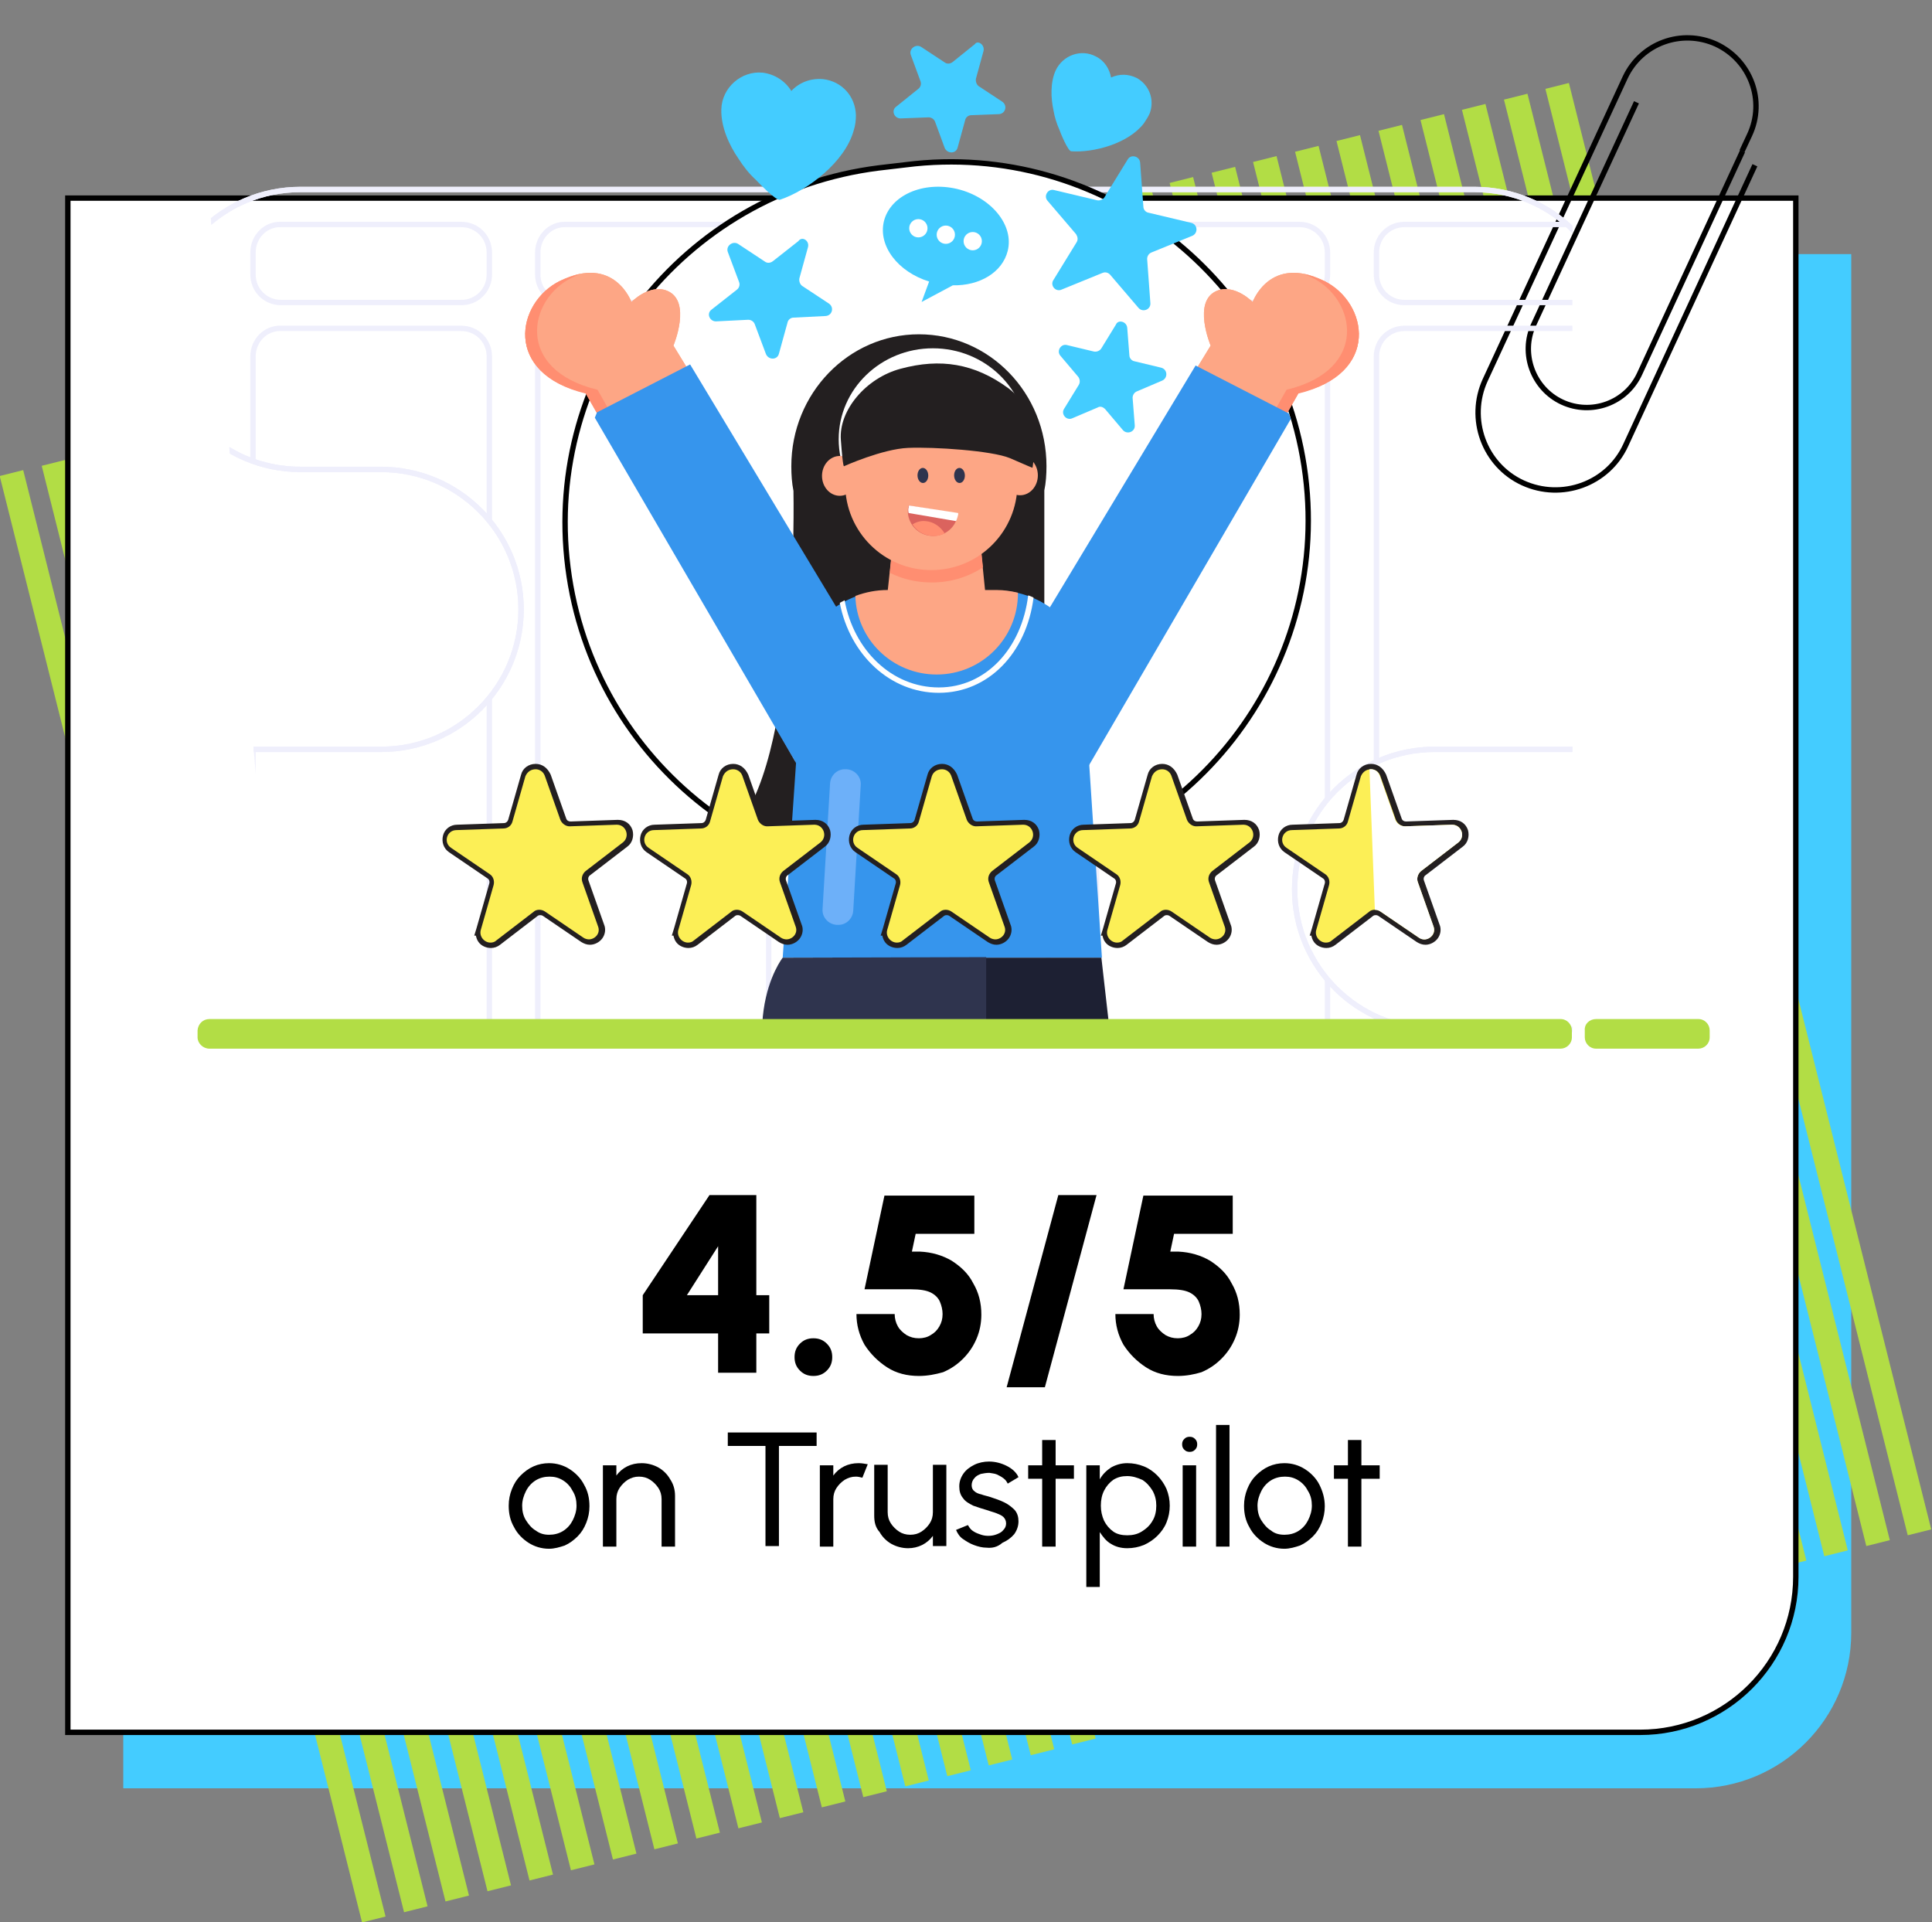 <?xml version="1.0" encoding="utf-8"?>
<!-- Generator: Adobe Illustrator 28.2.0, SVG Export Plug-In . SVG Version: 6.00 Build 0)  -->
<svg version="1.1" id="Capa_2" xmlns="http://www.w3.org/2000/svg" xmlns:xlink="http://www.w3.org/1999/xlink" x="0px" y="0px"
	 viewBox="0 0 358.9 357.1" style="enable-background:new 0 0 358.9 357.1;" xml:space="preserve">
<rect x="0" y="0" width="358.9" height="357.1" fill="#808080" stroke="none"/>
<style type="text/css">
	.st0{fill:#44CCFF;}
	.st1{fill:#B2DD45;}
	.st2{fill:#FFFFFF;stroke:#000000;stroke-miterlimit:10;}
	.st3{fill:none;stroke:#000000;stroke-miterlimit:10;}
	.st4{clip-path:url(#SVGID_00000104680002012674591600000015101594224561657778_);}
	.st5{fill:none;stroke:#EFEFFC;stroke-miterlimit:10;}
	.st6{clip-path:url(#SVGID_00000181803454980626924800000010219148375644439183_);}
	.st7{fill:#231F20;}
	.st8{fill:#FFFFFF;}
	.st9{fill:#3695ED;}
	.st10{fill:#6DB0F9;}
	.st11{fill:#FDA685;}
	.st12{fill:#FF8E71;}
	.st13{fill:#2F344E;}
	.st14{fill:#DB635E;}
	.st15{fill:#1D2033;}
	.st16{fill:#464C70;}
	.st17{fill:#FFBDA5;}
	.st18{fill:#DBDBDB;}
	.st19{fill:#FFF2A3;stroke:#231F20;stroke-miterlimit:10;}
	.st20{fill:#FCEF56;}
</style>
<g id="Layer_1">
	<g>
		<path class="st0" d="M51.8,47.2h292.1v256.1c0,16-13,28.9-28.9,28.9H22.9V76.1C22.9,60.1,35.8,47.2,51.8,47.2z"/>
		<g>
			<rect x="33.6" y="83.7" transform="matrix(0.97 -0.243 0.243 0.97 -52.985 15.399)" class="st1" width="4.5" height="277"/>
			<rect x="41.4" y="81.8" transform="matrix(0.97 -0.243 0.243 0.97 -52.286 17.242)" class="st1" width="4.5" height="277"/>
			<rect x="49.1" y="79.8" transform="matrix(0.97 -0.243 0.243 0.97 -51.572 19.053)" class="st1" width="4.5" height="277"/>
			<rect x="56.9" y="77.9" transform="matrix(0.97 -0.243 0.243 0.97 -50.872 20.895)" class="st1" width="4.5" height="277"/>
			<rect x="64.7" y="75.9" transform="matrix(0.97 -0.243 0.243 0.97 -50.15 22.73)" class="st1" width="4.5" height="277"/>
			<rect x="72.4" y="74" transform="matrix(0.97 -0.243 0.243 0.97 -49.459 24.55)" class="st1" width="4.5" height="277"/>
			<rect x="80.2" y="72" transform="matrix(0.97 -0.243 0.243 0.97 -48.736 26.384)" class="st1" width="4.5" height="277"/>
			<rect x="87.9" y="70.1" transform="matrix(0.97 -0.243 0.243 0.97 -48.045 28.204)" class="st1" width="4.5" height="277"/>
			<rect x="95.7" y="68.1" transform="matrix(0.97 -0.243 0.243 0.97 -47.323 30.037)" class="st1" width="4.5" height="277"/>
			<rect x="103.5" y="66.2" transform="matrix(0.97 -0.243 0.243 0.97 -46.623 31.88)" class="st1" width="4.5" height="277"/>
			<rect x="111.2" y="64.3" transform="matrix(0.97 -0.243 0.243 0.97 -45.932 33.7)" class="st1" width="4.5" height="277"/>
			<rect x="119" y="62.3" transform="matrix(0.97 -0.243 0.243 0.97 -45.21 35.534)" class="st1" width="4.5" height="277"/>
			<rect x="126.7" y="60.4" transform="matrix(0.97 -0.243 0.243 0.97 -44.518 37.353)" class="st1" width="4.5" height="277"/>
			<rect x="134.5" y="58.4" transform="matrix(0.97 -0.243 0.243 0.97 -43.796 39.188)" class="st1" width="4.5" height="277"/>
			<rect x="142.3" y="56.5" transform="matrix(0.97 -0.243 0.243 0.97 -43.097 41.03)" class="st1" width="4.5" height="277"/>
			<rect x="150" y="54.5" transform="matrix(0.97 -0.243 0.243 0.97 -42.382 42.841)" class="st1" width="4.5" height="277"/>
			<rect x="157.8" y="52.6" transform="matrix(0.97 -0.243 0.243 0.97 -41.683 44.684)" class="st1" width="4.5" height="277"/>
			<rect x="165.5" y="50.6" transform="matrix(0.97 -0.243 0.243 0.97 -40.969 46.495)" class="st1" width="4.5" height="277"/>
			<rect x="173.3" y="48.7" transform="matrix(0.97 -0.243 0.243 0.97 -40.269 48.338)" class="st1" width="4.5" height="277"/>
			<rect x="181.1" y="46.7" transform="matrix(0.97 -0.243 0.243 0.97 -39.547 50.172)" class="st1" width="4.5" height="277"/>
			<rect x="188.8" y="44.8" transform="matrix(0.97 -0.243 0.243 0.97 -38.856 51.991)" class="st1" width="4.5" height="277"/>
			<rect x="196.6" y="42.9" transform="matrix(0.97 -0.243 0.243 0.97 -38.156 53.834)" class="st1" width="4.5" height="277"/>
			<rect x="204.3" y="40.9" transform="matrix(0.97 -0.243 0.243 0.97 -37.443 55.645)" class="st1" width="4.5" height="277"/>
			<rect x="212.1" y="39" transform="matrix(0.97 -0.243 0.243 0.97 -36.743 57.488)" class="st1" width="4.5" height="277"/>
			<rect x="219.9" y="37" transform="matrix(0.97 -0.243 0.243 0.97 -36.021 59.322)" class="st1" width="4.5" height="277"/>
			<rect x="227.6" y="35.1" transform="matrix(0.97 -0.243 0.243 0.97 -35.33 61.142)" class="st1" width="4.5" height="277"/>
			<rect x="235.4" y="33.1" transform="matrix(0.97 -0.243 0.243 0.97 -34.607 62.976)" class="st1" width="4.5" height="277"/>
			<rect x="243.1" y="31.2" transform="matrix(0.97 -0.243 0.243 0.97 -33.916 64.796)" class="st1" width="4.5" height="277"/>
			<rect x="250.9" y="29.2" transform="matrix(0.97 -0.243 0.243 0.97 -33.194 66.629)" class="st1" width="4.5" height="277"/>
			<rect x="258.7" y="27.3" transform="matrix(0.97 -0.243 0.243 0.97 -32.494 68.472)" class="st1" width="4.5" height="277"/>
			<rect x="266.4" y="25.3" transform="matrix(0.97 -0.243 0.243 0.97 -31.78 70.284)" class="st1" width="4.5" height="277"/>
			<rect x="274.2" y="23.4" transform="matrix(0.97 -0.243 0.243 0.97 -31.081 72.126)" class="st1" width="4.5" height="277"/>
			<rect x="281.9" y="21.4" transform="matrix(0.97 -0.243 0.243 0.97 -30.367 73.937)" class="st1" width="4.5" height="277"/>
			<rect x="289.7" y="19.5" transform="matrix(0.97 -0.243 0.243 0.97 -29.668 75.78)" class="st1" width="4.5" height="277"/>
			<rect x="297.5" y="17.5" transform="matrix(0.97 -0.243 0.243 0.97 -28.945 77.614)" class="st1" width="4.5" height="277"/>
			<rect x="305.2" y="15.6" transform="matrix(0.97 -0.243 0.243 0.97 -28.254 79.434)" class="st1" width="4.5" height="277"/>
			<rect x="313" y="13.7" transform="matrix(0.97 -0.243 0.243 0.97 -27.554 81.276)" class="st1" width="4.5" height="277"/>
			<rect x="320.7" y="11.7" transform="matrix(0.97 -0.243 0.243 0.97 -26.84 83.087)" class="st1" width="4.5" height="277"/>
		</g>
		<path class="st2" d="M12.6,36.8h321v256.1c0,16-13,28.9-28.9,28.9H12.6V36.8L12.6,36.8z"/>
		<path class="st3" d="M304,19l-19.1,41.3c-2.5,5.4-0.1,11.9,5.3,14.4l0,0c5.4,2.5,11.9,0.2,14.4-5.3l19.1-41.3"/>
		<path class="st3" d="M323.6,28.1l1.4-3c3-6.4,0.2-13.9-6.2-16.9l0,0c-6.4-2.9-13.9-0.2-16.9,6.2l-26,56.2
			c-3.3,7.2-0.2,15.8,7,19.1l0,0c7.2,3.3,15.8,0.2,19.1-7l24-52"/>
		<g>
			<g>
				<defs>
					<polygon id="SVGID_1_" points="292.1,192.1 51.4,192.1 35.9,0 292.1,0 					"/>
				</defs>
				<clipPath id="SVGID_00000181806836392795608230000002538770548635198340_">
					<use xlink:href="#SVGID_1_"  style="overflow:visible;"/>
				</clipPath>
				<g style="clip-path:url(#SVGID_00000181806836392795608230000002538770548635198340_);">
					<g>
						<g>
							<path class="st5" d="M369.5,113.2L369.5,113.2c0-14.3-11.6-26-26-26h-17.6c-14.4,0-26-11.6-26-26l0,0c0-14.4-11.6-26-26-26
								H55.8c-14.4,0-26,11.6-26,26l0,0c0,14.4,11.6,26,26,26h15c14.3,0,26,11.6,26,26l0,0c0,14.3-11.6,26-26,26H26.2
								c-14.4,0-26,11.6-26,26l0,0c0,14.4,11.6,26,26,26h65.2c14.3,0,26,11.6,26,26l0,0c0,14.4-11.6,26-26,26H85
								c-14.3,0-26,11.6-26,26l0,0c0,14.4,11.6,26,26,26h152c14.4,0,26-11.6,26-26l0,0c0-14.4,11.6-26,26-26h9.3
								c14.4,0,26-11.6,26-26l0,0c0-14.4-11.6-26-26-26h-31.8c-14.4,0-26-11.6-26-26l0,0c0-14.4,11.6-26,26-26h77.1
								C357.9,139.2,369.5,127.6,369.5,113.2L369.5,113.2z"/>
							<g>
								<g>
									<g>
										<defs>
											<path id="SVGID_00000183969558190028289570000011494769044107663265_" d="M369.5,113.2L369.5,113.2c0-14.3-11.6-26-26-26
												h-17.6c-14.4,0-26-11.6-26-26l0,0c0-14.4-11.6-26-26-26H55.8c-14.4,0-26,11.6-26,26l0,0c0,14.4,11.6,26,26,26h15
												c14.3,0,26,11.6,26,26l0,0c0,14.3-11.6,26-26,26H26.2c-14.4,0-26,11.6-26,26l0,0c0,14.4,11.6,26,26,26h65.2
												c14.3,0,26,11.6,26,26l0,0c0,14.4-11.6,26-26,26H85c-14.3,0-26,11.6-26,26l0,0c0,14.4,11.6,26,26,26h152
												c14.4,0,26-11.6,26-26l0,0c0-14.4,11.6-26,26-26h9.3c14.4,0,26-11.6,26-26l0,0c0-14.4-11.6-26-26-26h-31.8
												c-14.4,0-26-11.6-26-26l0,0c0-14.4,11.6-26,26-26h77.1C357.9,139.2,369.5,127.6,369.5,113.2L369.5,113.2z"/>
										</defs>
										<clipPath id="SVGID_00000082354303232660874930000014884475063004271528_">
											<use xlink:href="#SVGID_00000183969558190028289570000011494769044107663265_"  style="overflow:visible;"/>
										</clipPath>
										<g style="clip-path:url(#SVGID_00000082354303232660874930000014884475063004271528_);">
											<path class="st5" d="M293.4,262.8h-32.5c-2.9,0-5.2-2.3-5.2-5.2V66.2c0-2.9,2.3-5.2,5.2-5.2h32.5c2.9,0,5.2,2.3,5.2,5.2
												v191.4C298.6,260.5,296.3,262.8,293.4,262.8L293.4,262.8z M203.7,66.2v191.4c0,2.9,2.3,5.2,5.2,5.2h32.5
												c2.9,0,5.2-2.3,5.2-5.2V66.2c0-2.9-2.3-5.2-5.2-5.2h-32.5C206,60.9,203.7,63.3,203.7,66.2z M151.8,66.2v191.4
												c0,2.9,2.3,5.2,5.2,5.2h32.5c2.9,0,5.2-2.3,5.2-5.2V66.2c0-2.9-2.3-5.2-5.2-5.2H157C154.1,60.9,151.8,63.3,151.8,66.2z
												 M99.9,66.2v191.4c0,2.9,2.3,5.2,5.2,5.2h32.5c2.9,0,5.2-2.3,5.2-5.2V66.2c0-2.9-2.3-5.2-5.2-5.2h-32.5
												C102.2,60.9,99.9,63.3,99.9,66.2z M47,66.2v191.4c0,2.9,2.3,5.2,5.2,5.2h33.5c2.9,0,5.2-2.3,5.2-5.2V66.2
												c0-2.9-2.3-5.2-5.2-5.2H52.2C49.3,60.9,47,63.3,47,66.2z"/>
											<path class="st5" d="M293.4,56.2h-32.5c-2.9,0-5.2-2.3-5.2-5.2v-4.1c0-2.9,2.3-5.2,5.2-5.2h32.5c2.9,0,5.2,2.3,5.2,5.2
												V51C298.6,53.8,296.3,56.2,293.4,56.2z M203.7,46.9V51c0,2.9,2.3,5.2,5.2,5.2h32.5c2.9,0,5.2-2.3,5.2-5.2v-4.1
												c0-2.9-2.3-5.2-5.2-5.2h-32.5C206,41.6,203.7,44,203.7,46.9z M151.8,46.9V51c0,2.9,2.3,5.2,5.2,5.2h32.5
												c2.9,0,5.2-2.3,5.2-5.2v-4.1c0-2.9-2.3-5.2-5.2-5.2H157C154.1,41.6,151.8,44,151.8,46.9z M99.9,46.9V51
												c0,2.9,2.3,5.2,5.2,5.2h32.5c2.9,0,5.2-2.3,5.2-5.2v-4.1c0-2.9-2.3-5.2-5.2-5.2h-32.5C102.2,41.6,99.9,44,99.9,46.9z
												 M47,46.9V51c0,2.9,2.3,5.2,5.2,5.2h33.5c2.9,0,5.2-2.3,5.2-5.2v-4.1c0-2.9-2.3-5.2-5.2-5.2H52.2
												C49.3,41.6,47,44,47,46.9z"/>
										</g>
									</g>
								</g>
								<path class="st5" d="M369.5,113.2L369.5,113.2c0-14.3-11.6-26-26-26h-17.6c-14.4,0-26-11.6-26-26l0,0c0-14.4-11.6-26-26-26
									H55.8c-14.4,0-26,11.6-26,26l0,0c0,14.4,11.6,26,26,26h15c14.3,0,26,11.6,26,26l0,0c0,14.3-11.6,26-26,26H26.2
									c-14.4,0-26,11.6-26,26l0,0c0,14.4,11.6,26,26,26h65.2c14.3,0,26,11.6,26,26l0,0c0,14.4-11.6,26-26,26H85
									c-14.3,0-26,11.6-26,26l0,0c0,14.4,11.6,26,26,26h152c14.4,0,26-11.6,26-26l0,0c0-14.4,11.6-26,26-26h9.3
									c14.4,0,26-11.6,26-26l0,0c0-14.4-11.6-26-26-26h-31.8c-14.4,0-26-11.6-26-26l0,0c0-14.4,11.6-26,26-26h77.1
									C357.9,139.2,369.5,127.6,369.5,113.2L369.5,113.2z"/>
							</g>
							<path class="st5" d="M345.4,58c0,8-6.5,14.5-14.5,14.5S316.3,66,316.3,58s6.5-14.5,14.5-14.5S345.4,50,345.4,58z"/>
							<path class="st5" d="M100.4,216.1c0,9.5-7.7,17.2-17.2,17.2S66,225.6,66,216.1s7.7-17.2,17.2-17.2S100.4,206.6,100.4,216.1z"
								/>
						</g>
						<path class="st2" d="M163.2,31.2l5.1-0.6c36.4-4.6,69.6,21.3,74.2,57.7l0,0c4.6,36.4-21.3,69.6-57.7,74.2l-5.1,0.6
							c-36.4,4.6-69.6-21.3-74.2-57.7l0,0C100.9,69,126.8,35.8,163.2,31.2z"/>
						<g>
							<path class="st7" d="M194.4,86.6c0-13.6-10.6-24.5-23.7-24.5c-13.1,0-23.7,11-23.7,24.5c0,1.6,0.1,3.1,0.4,4.6v0.1
								c0,0,1.1,51.6-11.5,63.1c-2,1.8,13.7,3.1,16.5,3.1H189c2.8,0,5-2.1,5-4.8V91.2c0,0,0,0,0-0.1
								C194.3,89.7,194.4,88.1,194.4,86.6z"/>
							<ellipse class="st8" cx="173.3" cy="81.6" rx="17.5" ry="16.9"/>
							<g>
								<path class="st9" d="M145.4,177.9h59.3l-2.4-36.5l0.1-15.2c-0.4-9.2-8-16.5-17.2-16.5H165c-9.2,0-16.8,7.3-17.2,16.5
									l0.1,15.2L145.4,177.9z"/>
								<path class="st8" d="M174.4,128.7c9.2,0,16.3-7.4,17.6-17.7c-0.3-0.1-0.6-0.3-1-0.4c-1.2,9.9-7.9,17.1-16.6,17.1
									s-15.8-6.9-17.5-16.2c-0.3,0.2-0.6,0.3-0.9,0.5C157.9,121.7,165.4,128.7,174.4,128.7L174.4,128.7z"/>
								<path class="st10" d="M152.8,168.9l1.4-23.4c0.1-1.5,1.4-2.7,2.9-2.6h0.2c1.5,0.1,2.7,1.4,2.6,2.9l-1.4,23.4
									c-0.1,1.5-1.4,2.7-2.9,2.6h-0.2C153.9,171.7,152.7,170.4,152.8,168.9z"/>
							</g>
							<g>
								<polygon class="st11" points="183.2,111.7 164.7,111.7 166.7,92.9 181.3,92.9 								"/>
								<path class="st11" d="M164.9,109.6c-2.1,0-4.1,0.4-6,1.1c0.2,8.1,6.9,14.6,15.1,14.6c8.4,0,15.1-6.8,15.1-15.1
									c0-0.1,0-0.1,0-0.1c-1.3-0.3-2.6-0.5-4-0.5H164.9L164.9,109.6z"/>
								<path class="st12" d="M181.3,92.9h-14.6l-1.4,13.5c2.4,1.2,5,1.8,7.8,1.8l0,0c3.5,0,6.7-1,9.5-2.8L181.3,92.9z"/>
								<path class="st11" d="M174.5,68.6c-14.3,1.5-17.1,9.6-17.5,14.6c0,0.4,0.1,1,0.1,1.7c0,2.2-0.1,5-0.1,5c0,8.9,7.2,16,16,16
									l0,0c8.9,0,16-7.2,16-16V82C189.1,76.2,183.6,69.4,174.5,68.6L174.5,68.6z"/>
								<g>
									
										<ellipse transform="matrix(1 -2.198846e-02 2.198846e-02 1 -1.9 3.79)" class="st13" cx="171.4" cy="88.3" rx="1" ry="1.4"/>
									
										<ellipse transform="matrix(1 -2.198846e-02 2.198846e-02 1 -1.899 3.94)" class="st13" cx="178.2" cy="88.3" rx="1" ry="1.4"/>
									<g>
										<path class="st14" d="M168.8,93.9c0,0.1,0,0.2-0.1,0.3c-0.4,2.5,1.3,4.9,3.9,5.3s4.9-1.3,5.3-3.8c0-0.1,0-0.2,0-0.3
											L168.8,93.9L168.8,93.9z"/>
										<path class="st12" d="M171.9,96.8c-0.9-0.1-1.7,0.2-2.4,0.6c0.7,1.1,1.8,1.9,3.2,2.1c1,0.2,1.9,0,2.8-0.4
											C174.7,97.8,173.4,96.9,171.9,96.8z"/>
										<path class="st8" d="M168.8,94.2c-0.1,0.4-0.1,0.7,0,1.1l8.8,1.5c0.2-0.4,0.3-0.8,0.4-1.2c0-0.1,0-0.2,0-0.3l-9.1-1.4
											C168.8,94,168.8,94.1,168.8,94.2z"/>
									</g>
								</g>
							</g>
							<g>
								<polygon class="st15" points="204.6,177.9 161.2,177.9 193.7,306.4 219.2,306.4 								"/>
								<path class="st11" d="M198.6,325.7c-9.9,7.5-2.5,13.7-2.5,13.7s32.2,0.4,37.8,0c0.9-0.1,1.6-0.1,2.3-0.3
									c2.6-0.5,3.5-3.9,1.3-5.5c-7.3-5.5-16.2-7.9-16.2-7.9l-2.2-19.3h-25.5L198.6,325.7L198.6,325.7z"/>
							</g>
							<g>
								<path class="st13" d="M145.4,177.9c0,0-10.5,13.2,3.2,37.6l-17.2,86.4l25.3,4.2l24.8-76.7c1.1-3.5,1.7-7.1,1.7-10.8v-40.8
									L145.4,177.9L145.4,177.9z"/>
								<path class="st11" d="M131.4,301.8l-4.7,23.8c-9.8,7.5-2.5,13.7-2.5,13.7s32.2,0.4,37.8,0c0.9-0.1,1.6-0.1,2.3-0.3
									c2.6-0.5,3.5-3.9,1.3-5.5c-7.3-5.5-14.7-9.5-14.7-9.5l5.9-18.1C148.2,304.6,137.7,302.9,131.4,301.8L131.4,301.8z"/>
								<path class="st16" d="M152.8,270l8.8-31.2c0.6-2.1,2.8-3.3,4.9-2.8l0.3,0.1c2.1,0.6,3.3,2.8,2.8,4.9l-8.8,31.2
									c-0.6,2.1-2.8,3.3-4.9,2.8l-0.3-0.1C153.5,274.3,152.2,272.1,152.8,270z"/>
							</g>
							<g>
								<path class="st11" d="M154.8,112.8l-29.7-48.6c0,0,3.5-8.3-1.2-10.2c-3.3-1.3-6.6,2.1-6.6,2.1s-3.2-8.9-13.3-3.9
									c-8.1,4-10.6,17.2,4.8,20.8l38.9,68.3C147.8,141.3,158.4,132.6,154.8,112.8L154.8,112.8z"/>
								<path class="st11" d="M154.8,112.8l-29.7-48.6c0,0,3.5-8.3-1.2-10.2c-3.3-1.3-6.6,2.1-6.6,2.1s-3.2-8.9-13.3-3.9
									c-8.1,4-10.6,17.2,4.8,20.8l38.9,68.3C147.8,141.3,158.4,132.6,154.8,112.8L154.8,112.8z"/>
								<path class="st17" d="M122.4,71l0.2-0.1c1.3-0.8,2.9-0.4,3.7,0.9l5.3,8.7c0.8,1.3,0.4,2.9-0.9,3.7l-0.2,0.1
									c-1.3,0.8-2.9,0.4-3.7-0.9l-5.3-8.7C120.7,73.4,121.1,71.7,122.4,71z"/>
								<path class="st12" d="M111,72.4c-15.4-3.7-12.9-16.8-4.8-20.8c0.6-0.3,1.1-0.5,1.6-0.7c-1.1,0.2-2.4,0.7-3.8,1.3
									c-8.1,4-10.6,17.2,4.8,20.9l38.9,68.3c0,0,0.6-0.5,1.6-1.6L111,72.4L111,72.4z"/>
							</g>
							<g>
								<path class="st11" d="M195.2,112.8l29.7-48.6c0,0-3.5-8.3,1.2-10.2c3.3-1.3,6.6,2.1,6.6,2.1s3.2-8.9,13.3-3.9
									c8.1,4,10.6,17.2-4.8,20.8l-38.9,68.3C202.2,141.3,191.6,132.6,195.2,112.8L195.2,112.8z"/>
								<path class="st11" d="M195.2,112.8l29.7-48.6c0,0-3.5-8.3,1.2-10.2c3.3-1.3,6.6,2.1,6.6,2.1s3.2-8.9,13.3-3.9
									c8.1,4,10.6,17.2-4.8,20.8l-38.9,68.3C202.2,141.3,191.6,132.6,195.2,112.8L195.2,112.8z"/>
								<path class="st12" d="M239,72.4c15.4-3.7,12.9-16.8,4.8-20.8c-0.6-0.3-1.1-0.5-1.6-0.7c1.1,0.2,2.4,0.7,3.8,1.3
									c8.1,4,10.6,17.2-4.8,20.9l-38.9,68.3c0,0-0.6-0.5-1.6-1.6L239,72.4L239,72.4z"/>
								<path class="st17" d="M210.2,94.9l9.9-16.2c0.9-1.4,2.8-1.9,4.2-1l0.2,0.1c1.4,0.9,1.9,2.8,1,4.2l-9.9,16.2
									c-0.9,1.4-2.8,1.9-4.2,1l-0.2-0.1C209.8,98.2,209.4,96.4,210.2,94.9z"/>
							</g>
							<ellipse class="st11" cx="156" cy="88.4" rx="3.3" ry="3.7"/>
							<ellipse class="st11" cx="189.5" cy="88.3" rx="3.3" ry="3.7"/>
							<path class="st7" d="M156.8,86.6c0,0,7.1-3.2,11.9-3.4c4.8-0.2,15.5,0.5,18.9,1.9c3.4,1.5,4.2,1.8,4.2,1.8s2-10-4.5-14.8
								c-6.3-4.6-12.6-5.6-20-3.6c-6.4,1.7-11.5,7.7-11.1,13.2S156.8,86.6,156.8,86.6z"/>
						</g>
						<path class="st18" d="M72.8,339.5h205.4c1.8,0,3.3,1.5,3.3,3.3l0,0c0,1.8-1.5,3.3-3.3,3.3H72.8c-1.8,0-3.3-1.5-3.3-3.3l0,0
							C69.5,341,71,339.5,72.8,339.5z"/>
					</g>
					<path class="st9" d="M110.9,76.6l17.3-8.9l27.6,45.8l1.1,15.3c0,0-4.4,12.2-5.1,12.6s-3.6,0.9-3.6,0.9l-37.7-64.7L110.9,76.6
						L110.9,76.6z"/>
					<path class="st9" d="M239.4,76.8l-17.3-8.9l-27.6,45.8l-1.1,15.3c0,0,4.4,12.2,5.1,12.6s3.6,0.9,3.6,0.9l37.7-64.7L239.4,76.8
						L239.4,76.8z"/>
				</g>
			</g>
		</g>
		<g>
			<path class="st1" d="M296.5,189.3h19c1.2,0,2.1,1,2.1,2.1v1.3c0,1.2-1,2.1-2.1,2.1h-19c-1.2,0-2.1-1-2.1-2.1v-1.3
				C294.3,190.2,295.3,189.3,296.5,189.3z"/>
			<path class="st1" d="M38.9,189.3h251c1.2,0,2.1,1,2.1,2.1v1.3c0,1.2-1,2.1-2.1,2.1h-251c-1.2,0-2.2-1-2.2-2.1v-1.3
				C36.8,190.2,37.7,189.3,38.9,189.3z"/>
		</g>
		<path class="st0" d="M182.7,9.5l-1.4,5.1c-0.1,0.5,0.1,1.1,0.5,1.4l4.4,2.9c1,0.7,0.6,2.2-0.6,2.3l-5.2,0.2c-0.5,0-1,0.4-1.1,0.9
			l-1.4,5.1c-0.3,1.2-1.9,1.2-2.4,0.1l-1.8-4.9c-0.2-0.5-0.7-0.8-1.2-0.8l-5.2,0.2c-1.2,0-1.8-1.5-0.8-2.2l4.1-3.3
			c0.4-0.3,0.6-0.9,0.4-1.4l-1.8-4.9c-0.4-1.1,0.9-2.1,1.9-1.5l4.4,2.9c0.4,0.3,1,0.3,1.5-0.1l4.1-3.3C181.6,7.4,183,8.3,182.7,9.5
			L182.7,9.5z"/>
		<path class="st0" d="M150.1,45.9l-1.6,5.8c-0.1,0.5,0.1,1.1,0.5,1.4l5,3.3c1,0.7,0.6,2.2-0.6,2.3l-6,0.3c-0.5,0-1,0.4-1.1,0.9
			l-1.6,5.8c-0.3,1.2-1.9,1.2-2.4,0.1l-2.1-5.6c-0.2-0.5-0.7-0.8-1.2-0.8l-6,0.3c-1.2,0-1.8-1.5-0.8-2.2l4.7-3.7
			c0.4-0.3,0.6-0.9,0.4-1.4l-2.1-5.6c-0.4-1.1,0.9-2.1,1.9-1.5l5,3.3c0.4,0.3,1,0.3,1.5-0.1l4.7-3.7C149,43.8,150.4,44.7,150.1,45.9
			L150.1,45.9z"/>
		<path class="st0" d="M211.8,30.2l0.6,8.2c0,0.5,0.4,1,0.9,1.1l8,1.9c1.2,0.3,1.3,1.9,0.2,2.4l-7.6,3.1c-0.5,0.2-0.8,0.7-0.8,1.2
			l0.6,8.2c0.1,1.2-1.4,1.8-2.2,0.9l-5.3-6.2c-0.4-0.4-0.9-0.5-1.4-0.3l-7.6,3.1c-1.1,0.5-2.2-0.8-1.5-1.8l4.3-7
			c0.3-0.5,0.2-1-0.1-1.5l-5.3-6.2c-0.8-0.9,0.1-2.3,1.2-2l8,1.9c0.5,0.1,1.1-0.1,1.4-0.6l4.3-7C210.1,28.6,211.7,29,211.8,30.2
			L211.8,30.2z"/>
		<path class="st0" d="M209.4,60.9l0.4,5.1c0,0.5,0.4,1,0.9,1.1l5,1.2c1.2,0.3,1.3,1.9,0.2,2.4l-4.7,2c-0.5,0.2-0.8,0.7-0.8,1.2
			l0.4,5.1c0.1,1.2-1.4,1.8-2.2,0.9l-3.3-3.9c-0.4-0.4-0.9-0.6-1.4-0.3l-4.7,2c-1.1,0.5-2.2-0.8-1.5-1.8l2.7-4.4
			c0.3-0.5,0.2-1.1-0.1-1.5l-3.3-3.9c-0.8-0.9,0.1-2.3,1.2-2l5,1.2c0.5,0.1,1.1-0.1,1.4-0.6l2.7-4.4
			C207.7,59.3,209.3,59.7,209.4,60.9L209.4,60.9z"/>
		<g>
			<path class="st0" d="M187.2,46.6c1.2-4.8-3.1-10-9.4-11.5c-6.4-1.5-12.4,1.2-13.6,6c-1.1,4.6,2.6,9.4,8.4,11.2l-1.4,3.8L177,53
				C182,53.1,186.2,50.6,187.2,46.6L187.2,46.6z"/>
			<circle class="st8" cx="170.6" cy="42.4" r="1.7"/>
			<circle class="st8" cx="175.7" cy="43.6" r="1.7"/>
			<circle class="st8" cx="180.7" cy="44.8" r="1.7"/>
		</g>
		<path class="st0" d="M212.5,22.9c0.4-0.6,0.8-1.2,1.1-1.9c0.9-2.5-0.1-5.2-2.4-6.5c-1.6-0.8-3.3-0.8-4.8-0.1
			c-0.3-1.6-1.2-3.1-2.8-3.9c-2.8-1.5-6.2-0.2-7.5,2.6c-1,2.2-0.9,5.1-0.4,7.4c0.2,1.2,0.6,2.5,1.1,3.6c0.2,0.6,1.6,4,2.2,4
			C203.1,28.4,209.6,26.7,212.5,22.9L212.5,22.9z"/>
		<path class="st0" d="M158.6,24.2c0.3-0.9,0.4-1.9,0.4-2.8c-0.1-3.5-2.6-6.3-6.1-6.7c-2.3-0.2-4.4,0.6-5.9,2.2
			c-1.1-1.8-3-3.1-5.3-3.4c-4-0.4-7.6,2.8-7.7,6.8c-0.1,3.2,1.4,6.6,3.2,9.2c0.9,1.4,1.9,2.7,3.1,3.8c0.6,0.6,3.9,4.1,4.6,3.8
			C150,35.4,157,30.1,158.6,24.2L158.6,24.2z"/>
	</g>
</g>
<path class="st19" d="M259.8,172.2"/>
<g>
	<g>
		<path class="st20" d="M91.2,175.6c-0.7,0-1.4-0.4-1.9-0.9c-0.3-0.4-0.5-0.9-0.5-1.4h-0.1l0.2-0.6l2.4-8.4c0.2-0.5-0.1-1.1-0.5-1.5
			l-7.2-4.9c-0.8-0.6-1.2-1.6-0.9-2.6c0.3-1,1.1-1.6,2.2-1.7l8.7-0.3c0.6,0,1.1-0.4,1.2-0.9l2.4-8.4c0.3-1,1.2-1.7,2.2-1.7
			s1.8,0.6,2.2,1.5l2.9,8.2c0.2,0.5,0.7,0.9,1.3,0.9l8.7-0.3c1.1,0,1.9,0.6,2.3,1.6c0.3,1,0,2-0.8,2.6l-6.9,5.3
			c-0.5,0.4-0.6,1-0.4,1.5l2.9,8.2c0.3,0.7,0.2,1.5-0.3,2.1c-0.4,0.6-1.2,1-1.9,1c-0.5,0-0.9-0.1-1.3-0.4l-7.2-4.9
			c-0.2-0.2-0.5-0.2-0.7-0.2c-0.3,0-0.6,0.1-0.8,0.3l-6.9,5.3C92.1,175.4,91.7,175.6,91.2,175.6z"/>
		<path class="st7" d="M99.5,142.9c0.7,0,1.4,0.4,1.7,1.2l2.9,8.2c0.3,0.7,1,1.2,1.7,1.2l0,0l8.7-0.3c0,0,0,0,0.1,0
			c1.7,0,2.5,2.2,1.1,3.3l-6.9,5.3c-0.6,0.5-0.9,1.3-0.6,2.1l2.9,8.2c0.5,1.3-0.6,2.4-1.7,2.4c-0.3,0-0.7-0.1-1-0.3l-7.2-4.9
			c-0.3-0.2-0.7-0.3-1-0.3c-0.4,0-0.8,0.1-1.1,0.4l-6.9,5.3c-0.3,0.3-0.7,0.4-1.1,0.4c-1.1,0-2.1-1.1-1.8-2.3l0,0l2.4-8.4
			c0.2-0.8-0.1-1.6-0.7-2l-7.2-4.9c-1.5-1-0.8-3.3,1-3.3l8.7-0.3c0.8,0,1.5-0.5,1.7-1.3l2.4-8.4C98,143.3,98.7,142.9,99.5,142.9
			 M99.5,141.9L99.5,141.9c-1.3,0-2.4,0.8-2.7,2l-2.4,8.4c-0.1,0.3-0.4,0.6-0.8,0.6l-8.7,0.3c-1.2,0-2.3,0.8-2.6,2
			c-0.3,1.2,0.1,2.4,1.1,3.1l7.2,4.9c0.3,0.2,0.4,0.6,0.3,0.9l-2.4,8.4l-0.4,1.3h0.3c0.1,0.4,0.2,0.8,0.5,1.2
			c0.5,0.7,1.4,1.1,2.3,1.1c0.6,0,1.2-0.2,1.7-0.6l6.9-5.3c0.1-0.1,0.3-0.2,0.5-0.2s0.3,0,0.5,0.1l7.2,4.9c0.5,0.3,1,0.5,1.6,0.5
			c0.9,0,1.8-0.5,2.3-1.2s0.7-1.7,0.3-2.6l-2.9-8.2c-0.1-0.3,0-0.7,0.3-0.9l6.9-5.3c1-0.7,1.3-2,1-3.1c-0.4-1.2-1.4-1.9-2.7-1.9
			h-0.1l-8.7,0.3c-0.4,0-0.7-0.2-0.8-0.5l-2.9-8.2C101.7,142.6,100.7,141.9,99.5,141.9L99.5,141.9z"/>
	</g>
	<g>
		<path class="st20" d="M127.8,175.6c-0.7,0-1.4-0.4-1.9-0.9c-0.3-0.4-0.5-0.9-0.5-1.4h-0.1l0.2-0.6l2.4-8.4
			c0.2-0.5-0.1-1.1-0.5-1.5l-7.2-4.9c-0.8-0.6-1.2-1.6-0.9-2.6c0.3-1,1.1-1.6,2.2-1.7l8.7-0.3c0.6,0,1.1-0.4,1.2-0.9l2.4-8.4
			c0.3-1,1.2-1.7,2.2-1.7s1.8,0.6,2.2,1.5l2.9,8.2c0.2,0.5,0.7,0.9,1.3,0.9l8.7-0.3c1.1,0,1.9,0.6,2.3,1.6c0.3,1,0,2-0.8,2.6
			l-6.9,5.3c-0.5,0.4-0.6,1-0.4,1.5l2.9,8.2c0.3,0.7,0.2,1.5-0.3,2.1c-0.4,0.6-1.2,1-1.9,1c-0.5,0-0.9-0.1-1.3-0.4l-7.2-4.9
			c-0.2-0.2-0.5-0.2-0.7-0.2c-0.3,0-0.6,0.1-0.8,0.3l-6.9,5.3C128.8,175.4,128.3,175.6,127.8,175.6z"/>
		<path class="st7" d="M136.2,142.9c0.7,0,1.4,0.4,1.7,1.2l2.9,8.2c0.3,0.7,1,1.2,1.7,1.2l0,0l8.7-0.3c0,0,0,0,0.1,0
			c1.7,0,2.5,2.2,1.1,3.3l-6.9,5.3c-0.6,0.5-0.9,1.3-0.6,2.1l2.9,8.2c0.5,1.3-0.6,2.4-1.7,2.4c-0.3,0-0.7-0.1-1-0.3l-7.2-4.9
			c-0.3-0.2-0.7-0.3-1-0.3c-0.4,0-0.8,0.1-1.1,0.4l-6.9,5.3c-0.3,0.3-0.7,0.4-1.1,0.4c-1.1,0-2.1-1.1-1.8-2.3l0,0l2.4-8.4
			c0.2-0.8-0.1-1.6-0.7-2l-7.2-4.9c-1.5-1-0.8-3.3,1-3.3l8.7-0.3c0.8,0,1.5-0.5,1.7-1.3l2.4-8.4
			C134.7,143.3,135.4,142.9,136.2,142.9 M136.2,141.9L136.2,141.9c-1.3,0-2.4,0.8-2.7,2l-2.4,8.4c-0.1,0.3-0.4,0.6-0.8,0.6l-8.7,0.3
			c-1.2,0-2.3,0.8-2.6,2c-0.3,1.2,0.1,2.4,1.1,3.1l7.2,4.9c0.3,0.2,0.4,0.6,0.3,0.9l-2.4,8.4l-0.4,1.3h0.3c0.1,0.4,0.2,0.8,0.5,1.2
			c0.5,0.7,1.4,1.1,2.3,1.1c0.6,0,1.2-0.2,1.7-0.6l6.9-5.3c0.1-0.1,0.3-0.2,0.5-0.2s0.3,0,0.5,0.1l7.2,4.9c0.5,0.3,1,0.5,1.6,0.5
			c0.9,0,1.8-0.5,2.3-1.2s0.7-1.7,0.3-2.6l-2.9-8.2c-0.1-0.3,0-0.7,0.3-0.9l6.9-5.3c1-0.7,1.3-2,1-3.1c-0.4-1.2-1.4-1.9-2.7-1.9
			h-0.1l-8.7,0.3c-0.4,0-0.7-0.2-0.8-0.5l-2.9-8.2C138.4,142.6,137.4,141.9,136.2,141.9L136.2,141.9z"/>
	</g>
	<g>
		<path class="st20" d="M166.6,175.6c-0.7,0-1.4-0.4-1.9-0.9c-0.3-0.4-0.5-0.9-0.5-1.4h-0.1l0.2-0.6l2.4-8.4
			c0.2-0.5-0.1-1.1-0.5-1.5l-7.2-4.9c-0.8-0.6-1.2-1.6-0.9-2.6s1.1-1.6,2.2-1.7l8.7-0.3c0.6,0,1.1-0.4,1.2-0.9l2.4-8.4
			c0.3-1,1.2-1.7,2.2-1.7s1.8,0.6,2.2,1.5l2.9,8.2c0.2,0.5,0.7,0.9,1.3,0.9l8.7-0.3c1.1,0,1.9,0.6,2.3,1.6c0.3,1,0,2-0.8,2.6
			l-6.9,5.3c-0.5,0.4-0.6,1-0.4,1.5l2.9,8.2c0.3,0.7,0.2,1.5-0.3,2.1c-0.4,0.6-1.2,1-1.9,1c-0.5,0-0.9-0.1-1.3-0.4l-7.2-4.9
			c-0.2-0.2-0.5-0.2-0.7-0.2c-0.3,0-0.6,0.1-0.8,0.3l-6.9,5.3C167.6,175.4,167.1,175.6,166.6,175.6z"/>
		<path class="st7" d="M175,142.9c0.7,0,1.4,0.4,1.7,1.2l2.9,8.2c0.3,0.7,1,1.2,1.7,1.2l0,0l8.7-0.3c0,0,0,0,0.1,0
			c1.7,0,2.5,2.2,1.1,3.3l-6.9,5.3c-0.6,0.5-0.9,1.3-0.6,2.1l2.9,8.2c0.5,1.3-0.6,2.4-1.7,2.4c-0.3,0-0.7-0.1-1-0.3l-7.2-4.9
			c-0.3-0.2-0.7-0.3-1-0.3c-0.4,0-0.8,0.1-1.1,0.4l-6.9,5.3c-0.3,0.3-0.7,0.4-1.1,0.4c-1.1,0-2.1-1.1-1.8-2.3l0,0l2.4-8.4
			c0.2-0.8-0.1-1.6-0.7-2l-7.2-4.9c-1.5-1-0.8-3.3,1-3.3l8.7-0.3c0.8,0,1.5-0.5,1.7-1.3l2.4-8.4C173.4,143.3,174.2,142.9,175,142.9
			 M175,141.9L175,141.9c-1.3,0-2.4,0.8-2.7,2l-2.4,8.4c-0.1,0.3-0.4,0.6-0.8,0.6l-8.7,0.3c-1.2,0-2.3,0.8-2.6,2s0.1,2.4,1.1,3.1
			l7.2,4.9c0.3,0.2,0.4,0.6,0.3,0.9l-2.4,8.4l-0.4,1.3h0.3c0.1,0.4,0.2,0.8,0.5,1.2c0.5,0.7,1.4,1.1,2.3,1.1c0.6,0,1.2-0.2,1.7-0.6
			l6.9-5.3c0.1-0.1,0.3-0.2,0.5-0.2s0.3,0,0.5,0.1l7.2,4.9c0.5,0.3,1,0.5,1.6,0.5c0.9,0,1.8-0.5,2.3-1.2s0.7-1.7,0.3-2.6l-2.9-8.2
			c-0.1-0.3,0-0.7,0.3-0.9l6.9-5.3c1-0.7,1.3-2,1-3.1c-0.4-1.2-1.4-1.9-2.7-1.9h-0.1l-8.7,0.3c-0.4,0-0.7-0.2-0.8-0.5l-2.9-8.2
			C177.2,142.6,176.2,141.9,175,141.9L175,141.9z"/>
	</g>
	<g>
		<path class="st20" d="M207.5,175.6c-0.7,0-1.4-0.4-1.9-0.9c-0.3-0.4-0.5-0.9-0.5-1.4H205l0.2-0.6l2.4-8.4c0.2-0.5-0.1-1.1-0.5-1.5
			l-7.2-4.9c-0.8-0.6-1.2-1.6-0.9-2.6s1.1-1.6,2.2-1.7l8.7-0.3c0.6,0,1.1-0.4,1.2-0.9l2.4-8.4c0.3-1,1.2-1.7,2.2-1.7
			s1.8,0.6,2.2,1.5l2.9,8.2c0.2,0.5,0.7,0.9,1.3,0.9l8.7-0.3c1.1,0,1.9,0.6,2.3,1.6c0.3,1,0,2-0.8,2.6l-6.9,5.3
			c-0.5,0.4-0.6,1-0.4,1.5l2.9,8.2c0.3,0.7,0.2,1.5-0.3,2.1c-0.4,0.6-1.2,1-1.9,1c-0.5,0-0.9-0.1-1.3-0.4l-7.2-4.9
			c-0.2-0.2-0.5-0.2-0.7-0.2c-0.3,0-0.6,0.1-0.8,0.3l-6.9,5.3C208.5,175.4,208.1,175.6,207.5,175.6z"/>
		<path class="st7" d="M215.9,142.9c0.7,0,1.4,0.4,1.7,1.2l2.9,8.2c0.3,0.7,1,1.2,1.7,1.2l0,0l8.7-0.3c0,0,0,0,0.1,0
			c1.7,0,2.5,2.2,1.1,3.3l-6.9,5.3c-0.6,0.5-0.9,1.3-0.6,2.1l2.9,8.2c0.5,1.3-0.6,2.4-1.7,2.4c-0.3,0-0.7-0.1-1-0.3l-7.2-4.9
			c-0.3-0.2-0.7-0.3-1-0.3c-0.4,0-0.8,0.1-1.1,0.4l-6.9,5.3c-0.3,0.3-0.7,0.4-1.1,0.4c-1.1,0-2.1-1.1-1.8-2.3l0,0l2.4-8.4
			c0.2-0.8-0.1-1.6-0.7-2l-7.2-4.9c-1.5-1-0.8-3.3,1-3.3l8.7-0.3c0.8,0,1.5-0.5,1.7-1.3l2.4-8.4
			C214.4,143.3,215.1,142.9,215.9,142.9 M215.9,141.9L215.9,141.9c-1.3,0-2.4,0.8-2.7,2l-2.4,8.4c-0.1,0.3-0.4,0.6-0.8,0.6l-8.7,0.3
			c-1.2,0-2.3,0.8-2.6,2s0.1,2.4,1.1,3.1l7.2,4.9c0.3,0.2,0.4,0.6,0.3,0.9l-2.4,8.4l-0.4,1.3h0.3c0.1,0.4,0.2,0.8,0.5,1.2
			c0.5,0.7,1.4,1.1,2.3,1.1c0.6,0,1.2-0.2,1.7-0.6l6.9-5.3c0.1-0.1,0.3-0.2,0.5-0.2s0.3,0,0.5,0.1l7.2,4.9c0.5,0.3,1,0.5,1.6,0.5
			c0.9,0,1.8-0.5,2.3-1.2s0.7-1.7,0.3-2.6l-2.9-8.2c-0.1-0.3,0-0.7,0.3-0.9l6.9-5.3c1-0.7,1.3-2,1-3.1c-0.4-1.2-1.4-1.9-2.7-1.9
			h-0.1l-8.7,0.3c-0.4,0-0.7-0.2-0.8-0.5l-2.9-8.2C218.1,142.6,217.1,141.9,215.9,141.9L215.9,141.9z"/>
	</g>
	<g>
		<path class="st20" d="M246.3,175.6c-0.7,0-1.4-0.4-1.9-0.9c-0.3-0.4-0.5-0.9-0.5-1.4h-0.1l0.2-0.6l2.4-8.4
			c0.2-0.6-0.1-1.1-0.5-1.5l-7.2-4.9c-0.8-0.6-1.2-1.6-0.9-2.6s1.1-1.6,2.2-1.7l8.7-0.3c0.6,0,1.1-0.4,1.2-0.9l2.4-8.4
			c0.3-1,1.2-1.7,2.2-1.7s1.8,0.6,2.2,1.5l2.9,8.2c0.2,0.5,0.7,0.9,1.3,0.9l8.7-0.3c1.1,0,1.9,0.6,2.3,1.6c0.3,1,0,2-0.8,2.6
			l-6.9,5.3c-0.5,0.4-0.6,1-0.4,1.5l2.9,8.2c0.3,0.7,0.2,1.5-0.3,2.1c-0.4,0.6-1.2,1-1.9,1c-0.5,0-0.9-0.1-1.3-0.4l-7.2-4.9
			c-0.2-0.2-0.5-0.2-0.7-0.2c-0.3,0-0.6,0.1-0.8,0.3l-6.9,5.3C247.3,175.4,246.8,175.6,246.3,175.6z"/>
		<path class="st7" d="M254.7,142.9c0.7,0,1.4,0.4,1.7,1.2l2.9,8.2c0.3,0.7,1,1.2,1.7,1.2l0,0l8.7-0.3c0,0,0,0,0.1,0
			c1.7,0,2.5,2.2,1.1,3.3l-6.9,5.3c-0.6,0.5-0.9,1.3-0.6,2.1l2.9,8.2c0.5,1.3-0.6,2.4-1.7,2.4c-0.3,0-0.7-0.1-1-0.3l-7.2-4.9
			c-0.3-0.2-0.7-0.3-1-0.3c-0.4,0-0.8,0.1-1.1,0.4l-6.9,5.3c-0.3,0.3-0.7,0.4-1.1,0.4c-1.1,0-2.1-1.1-1.8-2.3l0,0l2.4-8.4
			c0.2-0.8-0.1-1.6-0.7-2l-7.2-4.9c-1.5-1-0.8-3.3,1-3.3l8.7-0.3c0.8,0,1.5-0.5,1.7-1.3l2.4-8.4
			C253.2,143.3,253.9,142.9,254.7,142.9 M254.7,141.9L254.7,141.9c-1.3,0-2.4,0.8-2.7,2l-2.4,8.4c-0.1,0.3-0.4,0.6-0.8,0.6l-8.7,0.3
			c-1.2,0-2.3,0.8-2.6,2s0.1,2.4,1.1,3.1l7.2,4.9c0.3,0.2,0.4,0.6,0.3,0.9l-2.4,8.4l-0.4,1.3h0.3c0.1,0.4,0.2,0.8,0.5,1.2
			c0.5,0.7,1.4,1.1,2.3,1.1c0.6,0,1.2-0.2,1.7-0.6l6.9-5.3c0.1-0.1,0.3-0.2,0.5-0.2s0.3,0,0.5,0.1l7.2,4.9c0.5,0.3,1,0.5,1.6,0.5
			c0.9,0,1.8-0.5,2.3-1.2s0.7-1.7,0.3-2.6l-2.9-8.2c-0.1-0.3,0-0.7,0.3-0.9l6.9-5.3c1-0.7,1.3-2,1-3.1c-0.4-1.2-1.4-1.9-2.7-1.9
			h-0.1l-8.7,0.3c-0.4,0-0.7-0.2-0.8-0.5l-2.9-8.2C256.9,142.6,255.9,141.9,254.7,141.9L254.7,141.9z"/>
	</g>
	<path class="st8" d="M270.9,156.5c1.4-1.1,0.6-3.3-1.2-3.3l-8.7,0.3c-0.8,0-1.5-0.5-1.8-1.2l-2.9-8.2c-0.3-0.9-1.1-1.3-1.9-1.2
		l1,26.1c0.3,0,0.7,0.1,1,0.3l7.2,4.9c1.4,1,3.3-0.5,2.7-2.1l-2.9-8.2c-0.3-0.7,0-1.6,0.6-2.1L270.9,156.5z"/>
</g>
<g>
	<path d="M133.4,255v-7.3h-14v-7.1l12.4-18.6h8.7v18.6h2.4v7.1h-2.4v7.3H133.4z M127.6,240.6h5.8v-9.1L127.6,240.6z"/>
	<path d="M151.1,255.6c-1,0-1.8-0.3-2.5-1c-0.7-0.7-1-1.5-1-2.5c0-1,0.3-1.8,1-2.5c0.7-0.7,1.5-1,2.5-1c1,0,1.8,0.3,2.5,1
		s1,1.5,1,2.5c0,1-0.3,1.8-1,2.5S152.1,255.6,151.1,255.6z"/>
	<path d="M170.7,255.6c-2.2,0-4.2-0.5-5.9-1.6s-3.1-2.5-4.2-4.2c-1-1.8-1.5-3.7-1.5-5.7h7.1c0,0.8,0.2,1.6,0.6,2.3
		c0.4,0.7,1,1.2,1.6,1.6c0.7,0.4,1.4,0.6,2.3,0.6c0.8,0,1.6-0.2,2.2-0.6c0.7-0.4,1.2-0.9,1.6-1.6c0.4-0.7,0.6-1.4,0.6-2.3
		c0-0.8-0.2-1.6-0.5-2.3c-0.3-0.7-0.9-1.3-1.7-1.7c-0.8-0.4-2-0.6-3.6-0.6h-8.7l3.7-17.4H181v7.1h-10.9l-0.7,3.3l1.5,0
		c2.2,0.1,4.2,0.7,5.9,1.7c1.7,1.1,3.1,2.4,4,4.2c1,1.7,1.5,3.6,1.5,5.8c0,1.6-0.3,3.1-0.9,4.5c-0.6,1.4-1.4,2.6-2.5,3.7
		c-1.1,1.1-2.3,1.9-3.7,2.5C173.8,255.3,172.3,255.6,170.7,255.6z"/>
	<path d="M203.7,222l-9.6,35.7H187l9.6-35.7H203.7z"/>
	<path d="M218.8,255.6c-2.2,0-4.2-0.5-5.9-1.6s-3.1-2.5-4.2-4.2c-1-1.8-1.5-3.7-1.5-5.7h7.1c0,0.8,0.2,1.6,0.6,2.3
		c0.4,0.7,1,1.2,1.6,1.6c0.7,0.4,1.4,0.6,2.3,0.6c0.8,0,1.6-0.2,2.2-0.6c0.7-0.4,1.2-0.9,1.6-1.6c0.4-0.7,0.6-1.4,0.6-2.3
		c0-0.8-0.2-1.6-0.5-2.3c-0.3-0.7-0.9-1.3-1.7-1.7c-0.8-0.4-2-0.6-3.6-0.6h-8.7l3.7-17.4H229v7.1h-10.9l-0.7,3.3l1.5,0
		c2.2,0.1,4.2,0.7,5.9,1.7c1.7,1.1,3.1,2.4,4,4.2c1,1.7,1.5,3.6,1.5,5.8c0,1.6-0.3,3.1-0.9,4.5c-0.6,1.4-1.4,2.6-2.5,3.7
		c-1.1,1.1-2.3,1.9-3.7,2.5C221.9,255.3,220.4,255.6,218.8,255.6z"/>
</g>
<g>
	<path d="M102,287.7c-1.4,0-2.7-0.4-3.8-1.1c-1.1-0.7-2.1-1.7-2.7-2.9c-0.7-1.2-1-2.5-1-4c0-1.1,0.2-2.1,0.6-3.1
		c0.4-1,0.9-1.8,1.6-2.5c0.7-0.7,1.5-1.3,2.4-1.7c0.9-0.4,1.9-0.6,2.9-0.6c1.4,0,2.7,0.4,3.8,1.1c1.1,0.7,2.1,1.7,2.7,2.9
		c0.7,1.2,1,2.5,1,4c0,1.1-0.2,2.1-0.6,3.1c-0.4,1-0.9,1.8-1.6,2.5c-0.7,0.7-1.5,1.3-2.4,1.7C104,287.4,103,287.7,102,287.7z
		 M102,285.1c0.9,0,1.8-0.2,2.6-0.7c0.8-0.5,1.4-1.2,1.8-2c0.4-0.8,0.7-1.7,0.7-2.7c0-1-0.2-1.9-0.7-2.7c-0.4-0.8-1-1.5-1.8-2
		c-0.8-0.5-1.6-0.7-2.5-0.7c-0.9,0-1.8,0.2-2.6,0.7c-0.8,0.5-1.4,1.2-1.8,2c-0.4,0.8-0.7,1.7-0.7,2.7c0,1,0.2,1.9,0.7,2.7
		c0.5,0.8,1.1,1.5,1.8,1.9C100.3,284.9,101.1,285.1,102,285.1z"/>
	<path d="M125.4,277.9v9.4h-2.5v-8.8c0-0.8-0.2-1.5-0.6-2.1c-0.4-0.6-0.9-1.1-1.5-1.5c-0.6-0.4-1.3-0.6-2.1-0.6
		c-0.8,0-1.4,0.2-2.1,0.6c-0.6,0.4-1.1,0.9-1.5,1.5c-0.4,0.6-0.6,1.3-0.6,2.1v8.8h-2.5v-15.1h2.5v1.9c0.5-0.7,1.2-1.3,2-1.7
		c0.8-0.4,1.7-0.6,2.7-0.6c1.1,0,2.2,0.3,3.1,0.8c0.9,0.5,1.7,1.3,2.2,2.2C125.1,275.7,125.4,276.7,125.4,277.9z"/>
	<path d="M151.7,266.1v2.5h-7v18.6h-2.5v-18.6h-7v-2.5H151.7z"/>
	<path d="M152.3,287.3v-15.1h2.5v1.9c0.5-0.7,1.2-1.3,2-1.7c0.8-0.4,1.7-0.6,2.7-0.6c0.6,0,1.1,0.1,1.7,0.2l-1,2.5
		c-0.4-0.1-0.8-0.2-1.2-0.2c-0.8,0-1.4,0.2-2.1,0.6c-0.6,0.4-1.1,0.9-1.5,1.5c-0.4,0.6-0.6,1.3-0.6,2.1v8.8H152.3z"/>
	<path d="M162.4,281.5v-9.4h2.5v8.8c0,0.8,0.2,1.5,0.6,2.1s0.9,1.1,1.5,1.5c0.6,0.4,1.3,0.6,2.1,0.6c0.8,0,1.5-0.2,2.1-0.6
		c0.6-0.4,1.1-0.9,1.5-1.5s0.6-1.3,0.6-2.1v-8.8h2.5l0,15.1h-2.5l0-1.9c-0.5,0.7-1.2,1.3-2,1.7c-0.8,0.4-1.7,0.6-2.6,0.6
		c-1.1,0-2.2-0.3-3.1-0.8c-0.9-0.5-1.7-1.3-2.2-2.2C162.6,283.7,162.4,282.7,162.4,281.5z"/>
	<path d="M183.3,287.5c-0.8,0-1.6-0.2-2.4-0.5c-0.8-0.3-1.4-0.7-2-1.1s-1-1-1.3-1.7l2.2-0.9c0.2,0.3,0.4,0.7,0.8,1
		c0.4,0.3,0.8,0.5,1.4,0.7c0.5,0.2,1,0.3,1.6,0.3c0.6,0,1.1-0.1,1.6-0.3c0.5-0.2,0.9-0.4,1.2-0.8c0.3-0.3,0.5-0.7,0.5-1.2
		c0-0.5-0.2-0.9-0.5-1.2c-0.3-0.3-0.8-0.5-1.3-0.7c-0.5-0.2-1-0.3-1.5-0.5c-1-0.3-2-0.6-2.8-0.9c-0.8-0.4-1.5-0.8-1.9-1.4
		c-0.5-0.6-0.7-1.3-0.7-2.2c0-0.9,0.3-1.7,0.8-2.4c0.5-0.7,1.2-1.2,2-1.6c0.8-0.4,1.8-0.6,2.7-0.6c1.2,0,2.3,0.3,3.3,0.8
		c1,0.5,1.8,1.2,2.2,2.1l-2,1.2c-0.2-0.4-0.4-0.7-0.8-1c-0.4-0.3-0.8-0.5-1.2-0.7c-0.5-0.2-0.9-0.2-1.4-0.3c-0.6,0-1.1,0.1-1.6,0.2
		c-0.5,0.2-0.9,0.4-1.2,0.8c-0.3,0.3-0.5,0.8-0.5,1.3c0,0.5,0.2,0.9,0.5,1.1c0.3,0.3,0.8,0.5,1.3,0.6c0.5,0.2,1.1,0.3,1.7,0.5
		c0.9,0.3,1.8,0.6,2.6,1c0.8,0.4,1.4,0.9,1.9,1.4c0.5,0.6,0.7,1.3,0.7,2.1c0,0.9-0.3,1.7-0.8,2.4c-0.6,0.7-1.3,1.2-2.2,1.6
		C185.3,287.4,184.3,287.6,183.3,287.5z"/>
	<path d="M199.5,274.7h-3.4l0,12.6h-2.5l0-12.6H191v-2.5h2.6l0-4.7h2.5l0,4.7h3.4V274.7z"/>
	<path d="M204.3,294.8h-2.5v-22.6h2.5v2.6c0.5-0.9,1.2-1.6,2.1-2.2c0.9-0.5,1.9-0.8,3-0.8c1.1,0,2.1,0.2,3.1,0.6
		c1,0.4,1.8,1,2.5,1.7c0.7,0.7,1.3,1.6,1.7,2.5c0.4,1,0.6,2,0.6,3.1c0,1.1-0.2,2.1-0.6,3.1c-0.4,1-1,1.8-1.7,2.5
		c-0.7,0.7-1.6,1.3-2.5,1.7c-1,0.4-2,0.6-3.1,0.6c-1.2,0-2.2-0.3-3-0.8c-0.9-0.5-1.5-1.3-2.1-2.2V294.8z M209.4,274.2
		c-1,0-1.8,0.2-2.6,0.7c-0.7,0.5-1.3,1.2-1.7,2c-0.4,0.8-0.6,1.7-0.6,2.8c0,1,0.2,1.9,0.6,2.8c0.4,0.8,1,1.5,1.7,2
		c0.7,0.5,1.6,0.7,2.6,0.7c1,0,1.9-0.2,2.7-0.7s1.5-1.1,2-2c0.5-0.8,0.7-1.8,0.7-2.8c0-1-0.2-1.9-0.7-2.8c-0.5-0.8-1.1-1.5-1.9-2
		C211.3,274.5,210.4,274.2,209.4,274.2z"/>
	<path d="M221,269.7c-0.4,0-0.7-0.1-1-0.4c-0.3-0.3-0.4-0.6-0.4-1c0-0.4,0.1-0.7,0.4-1c0.3-0.3,0.6-0.4,1-0.4s0.7,0.1,1,0.4
		s0.4,0.6,0.4,1c0,0.4-0.1,0.7-0.4,1C221.7,269.6,221.4,269.7,221,269.7z M219.7,272.2h2.5v15.1h-2.5V272.2z"/>
	<path d="M225.9,287.3v-22.6h2.5v22.6H225.9z"/>
	<path d="M238.6,287.7c-1.4,0-2.7-0.4-3.8-1.1c-1.1-0.7-2.1-1.7-2.7-2.9c-0.7-1.2-1-2.5-1-4c0-1.1,0.2-2.1,0.6-3.1
		c0.4-1,0.9-1.8,1.6-2.5s1.5-1.3,2.4-1.7c0.9-0.4,1.9-0.6,2.9-0.6c1.4,0,2.7,0.4,3.8,1.1c1.1,0.7,2.1,1.7,2.7,2.9s1,2.5,1,4
		c0,1.1-0.2,2.1-0.6,3.1c-0.4,1-0.9,1.8-1.6,2.5c-0.7,0.7-1.5,1.3-2.4,1.7C240.6,287.4,239.6,287.7,238.6,287.7z M238.6,285.1
		c0.9,0,1.8-0.2,2.6-0.7c0.8-0.5,1.4-1.2,1.8-2c0.4-0.8,0.7-1.7,0.7-2.7c0-1-0.2-1.9-0.7-2.7c-0.4-0.8-1-1.5-1.8-2
		c-0.8-0.5-1.6-0.7-2.5-0.7c-0.9,0-1.8,0.2-2.6,0.7c-0.8,0.5-1.4,1.2-1.8,2c-0.4,0.8-0.7,1.7-0.7,2.7c0,1,0.2,1.9,0.7,2.7
		c0.5,0.8,1.1,1.5,1.8,1.9C236.8,284.9,237.7,285.1,238.6,285.1z"/>
	<path d="M256.3,274.7h-3.4l0,12.6h-2.5l0-12.6h-2.6v-2.5h2.6l0-4.7h2.5l0,4.7h3.4V274.7z"/>
</g>
</svg>
